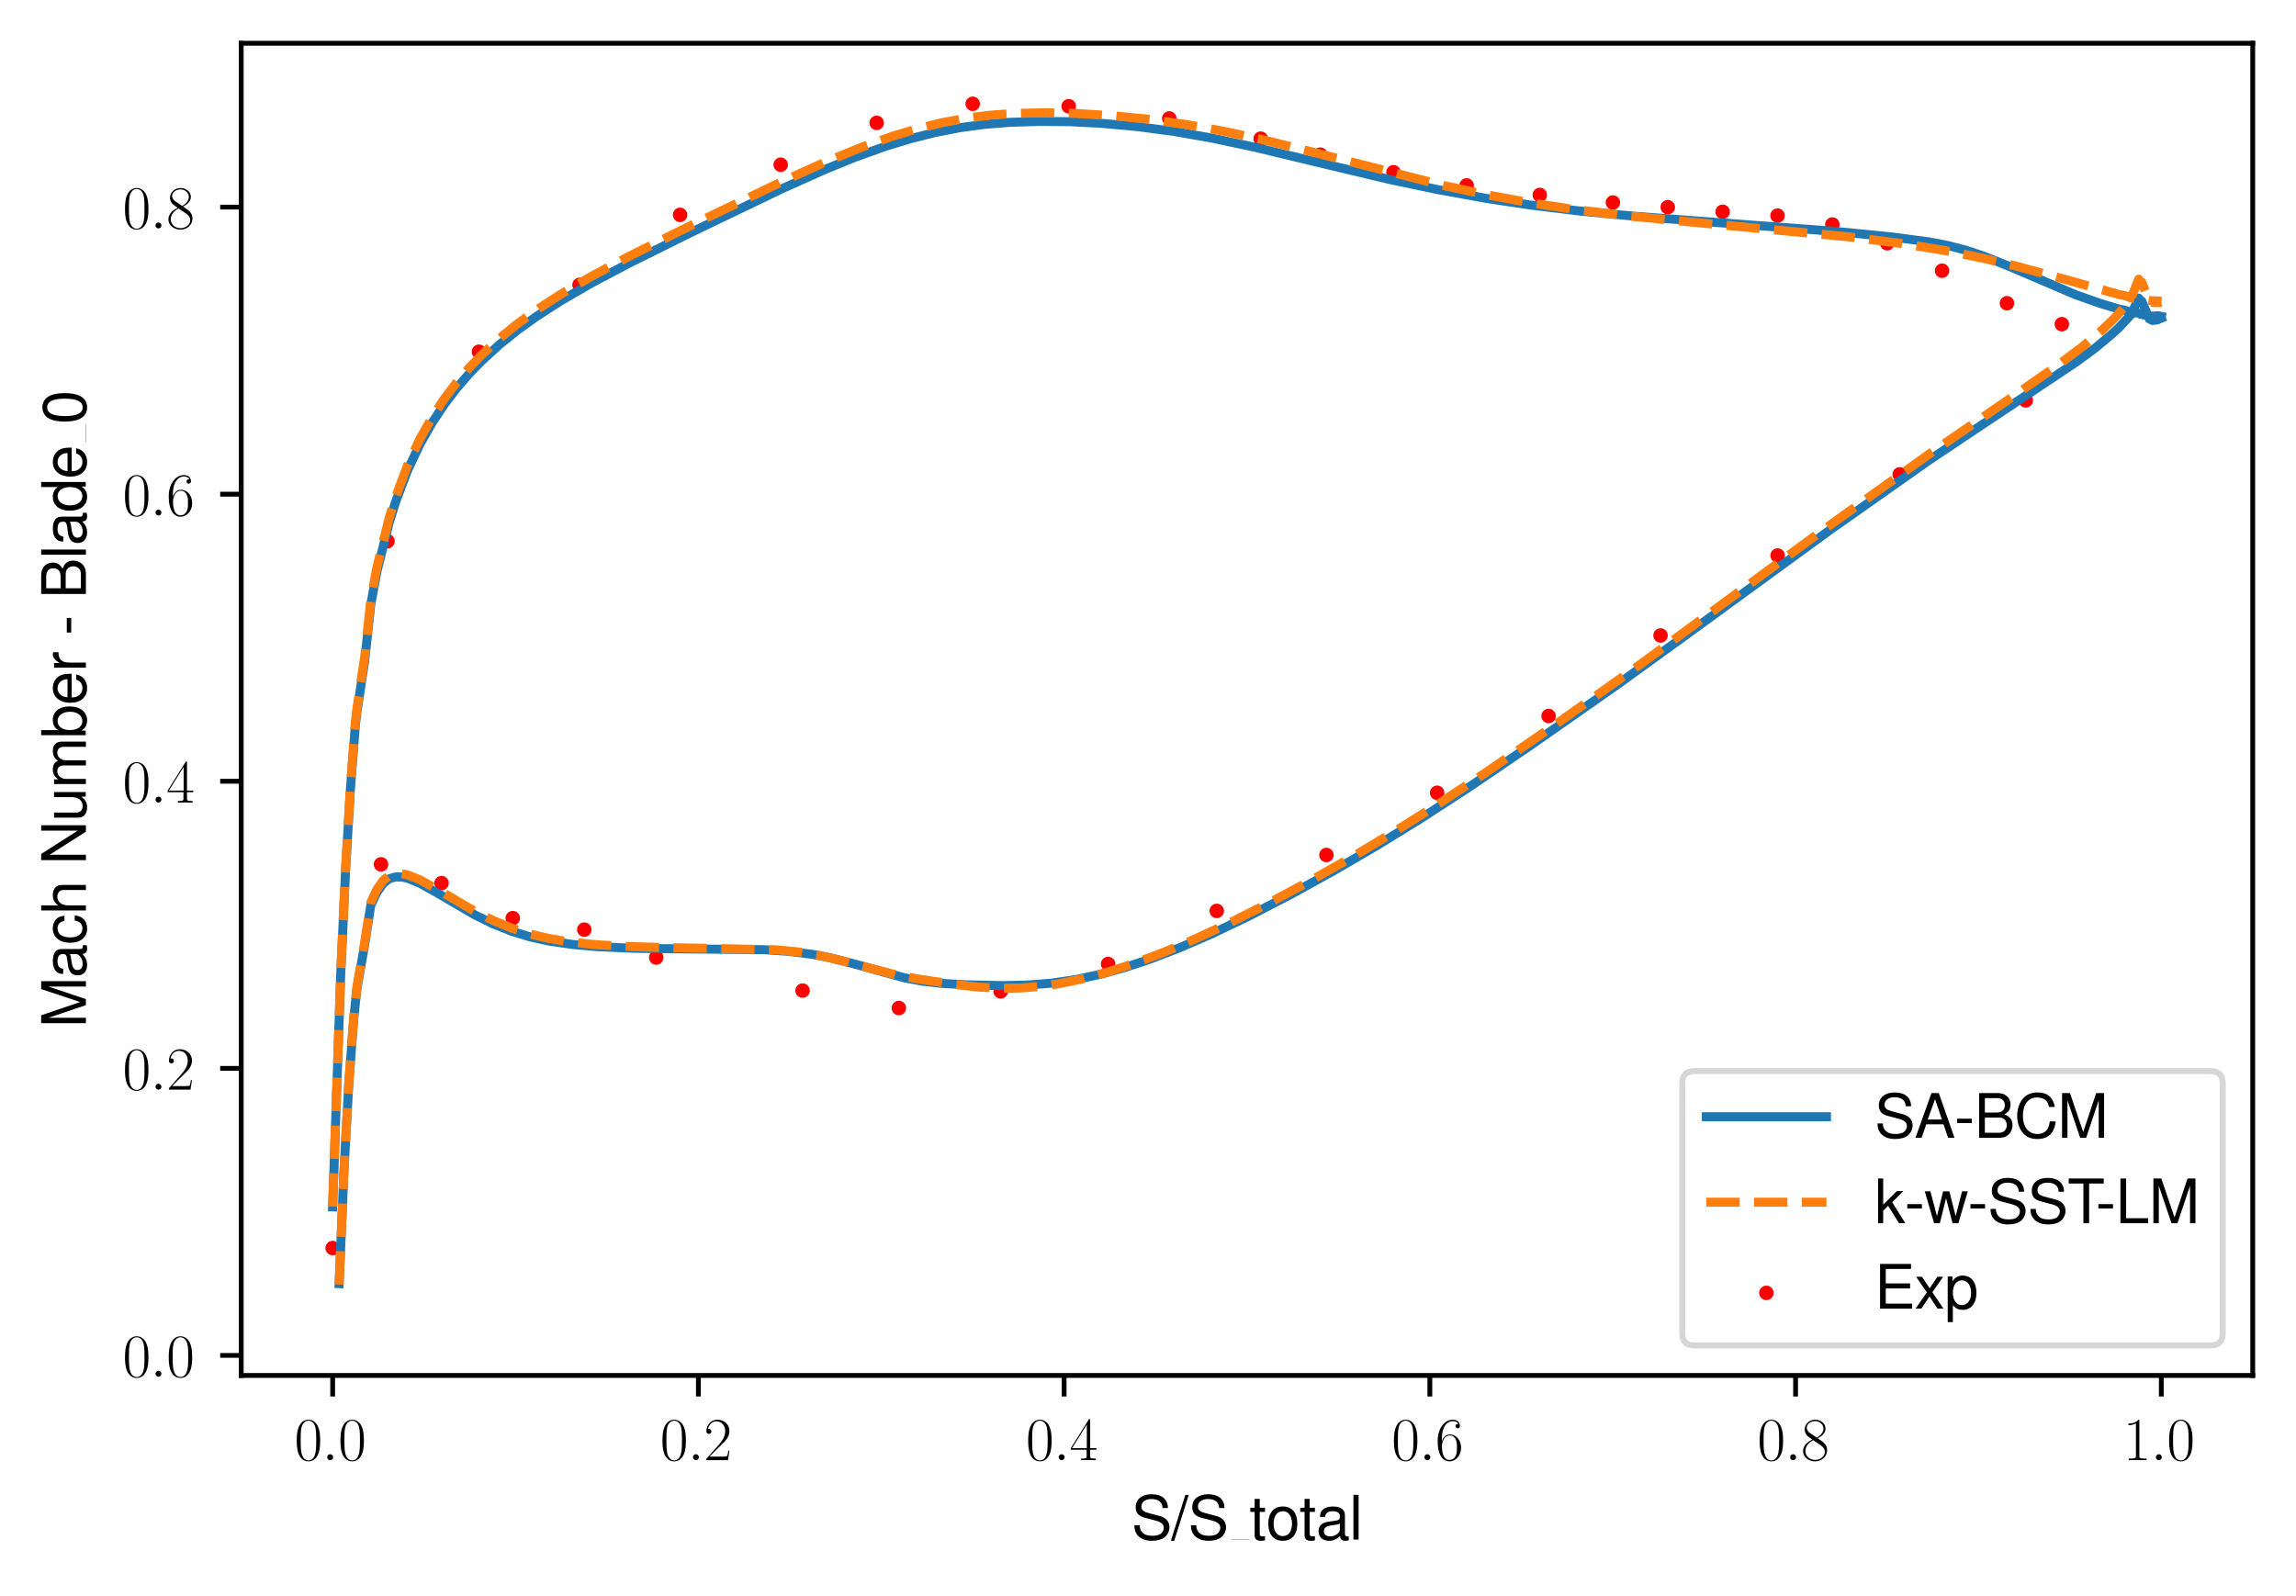 <?xml version="1.0" encoding="utf-8" standalone="no"?>
<!DOCTYPE svg PUBLIC "-//W3C//DTD SVG 1.1//EN"
  "http://www.w3.org/Graphics/SVG/1.1/DTD/svg11.dtd">
<svg xmlns:xlink="http://www.w3.org/1999/xlink" width="382.15pt" height="265.601pt" viewBox="0 0 382.15 265.601" xmlns="http://www.w3.org/2000/svg" version="1.1">
 <defs>
  <style type="text/css">*{stroke-linejoin: round; stroke-linecap: butt}</style>
 </defs>
 <g id="figure_1">
  <g id="patch_1">
   <path d="M 0 265.601 
L 382.15 265.601 
L 382.15 0 
L 0 0 
z
" style="fill: #ffffff"/>
  </g>
  <g id="axes_1">
   <g id="patch_2">
    <path d="M 40.15 228.96 
L 374.95 228.96 
L 374.95 7.2 
L 40.15 7.2 
z
" style="fill: #ffffff"/>
   </g>
   <g id="PathCollection_1">
    <defs>
     <path id="m9d10916dcf" d="M 0 0.707 
C 0.188 0.707 0.367 0.633 0.5 0.5 
C 0.633 0.367 0.707 0.188 0.707 0 
C 0.707 -0.188 0.633 -0.367 0.5 -0.5 
C 0.367 -0.633 0.188 -0.707 0 -0.707 
C -0.188 -0.707 -0.367 -0.633 -0.5 -0.5 
C -0.633 -0.367 -0.707 -0.188 -0.707 0 
C -0.707 0.188 -0.633 0.367 -0.5 0.5 
C -0.367 0.633 -0.188 0.707 0 0.707 
z
" style="stroke: #ff0000"/>
    </defs>
    <g clip-path="url(#p492e87259c)">
     <use xlink:href="#m9d10916dcf" x="337.169" y="66.643" style="fill: #ff0000; stroke: #ff0000"/>
     <use xlink:href="#m9d10916dcf" x="316.191" y="78.958" style="fill: #ff0000; stroke: #ff0000"/>
     <use xlink:href="#m9d10916dcf" x="295.873" y="92.469" style="fill: #ff0000; stroke: #ff0000"/>
     <use xlink:href="#m9d10916dcf" x="276.383" y="105.78" style="fill: #ff0000; stroke: #ff0000"/>
     <use xlink:href="#m9d10916dcf" x="257.749" y="119.184" style="fill: #ff0000; stroke: #ff0000"/>
     <use xlink:href="#m9d10916dcf" x="239.201" y="131.966" style="fill: #ff0000; stroke: #ff0000"/>
     <use xlink:href="#m9d10916dcf" x="220.776" y="142.321" style="fill: #ff0000; stroke: #ff0000"/>
     <use xlink:href="#m9d10916dcf" x="202.519" y="151.629" style="fill: #ff0000; stroke: #ff0000"/>
     <use xlink:href="#m9d10916dcf" x="184.435" y="160.465" style="fill: #ff0000; stroke: #ff0000"/>
     <use xlink:href="#m9d10916dcf" x="166.552" y="165.024" style="fill: #ff0000; stroke: #ff0000"/>
     <use xlink:href="#m9d10916dcf" x="149.61" y="167.802" style="fill: #ff0000; stroke: #ff0000"/>
     <use xlink:href="#m9d10916dcf" x="133.58" y="164.891" style="fill: #ff0000; stroke: #ff0000"/>
     <use xlink:href="#m9d10916dcf" x="109.225" y="159.392" style="fill: #ff0000; stroke: #ff0000"/>
     <use xlink:href="#m9d10916dcf" x="97.251" y="154.747" style="fill: #ff0000; stroke: #ff0000"/>
     <use xlink:href="#m9d10916dcf" x="85.347" y="152.838" style="fill: #ff0000; stroke: #ff0000"/>
     <use xlink:href="#m9d10916dcf" x="73.487" y="147.001" style="fill: #ff0000; stroke: #ff0000"/>
     <use xlink:href="#m9d10916dcf" x="63.42" y="143.881" style="fill: #ff0000; stroke: #ff0000"/>
     <use xlink:href="#m9d10916dcf" x="55.369" y="207.75" style="fill: #ff0000; stroke: #ff0000"/>
     <use xlink:href="#m9d10916dcf" x="64.495" y="90.085" style="fill: #ff0000; stroke: #ff0000"/>
     <use xlink:href="#m9d10916dcf" x="79.718" y="58.55" style="fill: #ff0000; stroke: #ff0000"/>
     <use xlink:href="#m9d10916dcf" x="96.457" y="47.419" style="fill: #ff0000; stroke: #ff0000"/>
     <use xlink:href="#m9d10916dcf" x="113.196" y="35.763" style="fill: #ff0000; stroke: #ff0000"/>
     <use xlink:href="#m9d10916dcf" x="129.94" y="27.421" style="fill: #ff0000; stroke: #ff0000"/>
     <use xlink:href="#m9d10916dcf" x="145.918" y="20.455" style="fill: #ff0000; stroke: #ff0000"/>
     <use xlink:href="#m9d10916dcf" x="161.899" y="17.28" style="fill: #ff0000; stroke: #ff0000"/>
     <use xlink:href="#m9d10916dcf" x="177.876" y="17.685" style="fill: #ff0000; stroke: #ff0000"/>
     <use xlink:href="#m9d10916dcf" x="194.619" y="19.714" style="fill: #ff0000; stroke: #ff0000"/>
     <use xlink:href="#m9d10916dcf" x="209.834" y="23.085" style="fill: #ff0000; stroke: #ff0000"/>
     <use xlink:href="#m9d10916dcf" x="219.758" y="25.747" style="fill: #ff0000; stroke: #ff0000"/>
     <use xlink:href="#m9d10916dcf" x="231.936" y="28.667" style="fill: #ff0000; stroke: #ff0000"/>
     <use xlink:href="#m9d10916dcf" x="244.109" y="30.862" style="fill: #ff0000; stroke: #ff0000"/>
     <use xlink:href="#m9d10916dcf" x="256.286" y="32.451" style="fill: #ff0000; stroke: #ff0000"/>
     <use xlink:href="#m9d10916dcf" x="268.455" y="33.712" style="fill: #ff0000; stroke: #ff0000"/>
     <use xlink:href="#m9d10916dcf" x="277.588" y="34.488" style="fill: #ff0000; stroke: #ff0000"/>
     <use xlink:href="#m9d10916dcf" x="286.719" y="35.255" style="fill: #ff0000; stroke: #ff0000"/>
     <use xlink:href="#m9d10916dcf" x="295.856" y="35.892" style="fill: #ff0000; stroke: #ff0000"/>
     <use xlink:href="#m9d10916dcf" x="304.979" y="37.371" style="fill: #ff0000; stroke: #ff0000"/>
     <use xlink:href="#m9d10916dcf" x="314.113" y="40.496" style="fill: #ff0000; stroke: #ff0000"/>
     <use xlink:href="#m9d10916dcf" x="323.242" y="45.065" style="fill: #ff0000; stroke: #ff0000"/>
     <use xlink:href="#m9d10916dcf" x="334.046" y="50.478" style="fill: #ff0000; stroke: #ff0000"/>
     <use xlink:href="#m9d10916dcf" x="343.177" y="53.962" style="fill: #ff0000; stroke: #ff0000"/>
    </g>
   </g>
   <g id="matplotlib.axis_1">
    <g id="xtick_1">
     <g id="line2d_1">
      <defs>
       <path id="m4c00b06465" d="M 0 0 
L 0 3.5 
" style="stroke: #000000; stroke-width: 0.8"/>
      </defs>
      <g>
       <use xlink:href="#m4c00b06465" x="55.369" y="228.96" style="stroke: #000000; stroke-width: 0.8"/>
      </g>
     </g>
     <g id="text_1">
      <!-- $\mathdefault{0.0}$ -->
      <g transform="translate(49.004 243.058) scale(0.1 -0.1)">
       <defs>
        <path id="CMR17-30" d="M 2688 2038 
C 2688 2430 2682 3099 2413 3613 
C 2176 4063 1798 4224 1466 4224 
C 1158 4224 768 4082 525 3620 
C 269 3137 243 2539 243 2038 
C 243 1671 250 1112 448 623 
C 723 -39 1216 -128 1466 -128 
C 1760 -128 2208 -7 2470 604 
C 2662 1048 2688 1568 2688 2038 
z
M 1466 -26 
C 1056 -26 813 328 723 816 
C 653 1196 653 1749 653 2109 
C 653 2604 653 3015 736 3407 
C 858 3954 1216 4121 1466 4121 
C 1728 4121 2067 3947 2189 3420 
C 2272 3054 2278 2623 2278 2109 
C 2278 1691 2278 1176 2202 797 
C 2067 96 1690 -26 1466 -26 
z
" transform="scale(0.016)"/>
        <path id="CMMI12-3a" d="M 1178 307 
C 1178 492 1024 620 870 620 
C 685 620 557 467 557 313 
C 557 128 710 0 864 0 
C 1050 0 1178 153 1178 307 
z
" transform="scale(0.016)"/>
       </defs>
       <use xlink:href="#CMR17-30" transform="scale(0.996)"/>
       <use xlink:href="#CMMI12-3a" transform="translate(45.69 0) scale(0.996)"/>
       <use xlink:href="#CMR17-30" transform="translate(72.788 0) scale(0.996)"/>
      </g>
     </g>
    </g>
    <g id="xtick_2">
     <g id="line2d_2">
      <g>
       <use xlink:href="#m4c00b06465" x="116.241" y="228.96" style="stroke: #000000; stroke-width: 0.8"/>
      </g>
     </g>
     <g id="text_2">
      <!-- $\mathdefault{0.2}$ -->
      <g transform="translate(109.876 243.058) scale(0.1 -0.1)">
       <defs>
        <path id="CMR17-32" d="M 2669 990 
L 2554 990 
C 2490 537 2438 460 2413 422 
C 2381 371 1920 371 1830 371 
L 602 371 
C 832 620 1280 1073 1824 1596 
C 2214 1966 2669 2400 2669 3033 
C 2669 3788 2067 4224 1395 4224 
C 691 4224 262 3603 262 3027 
C 262 2777 448 2745 525 2745 
C 589 2745 781 2783 781 3007 
C 781 3206 614 3264 525 3264 
C 486 3264 448 3257 422 3244 
C 544 3788 915 4057 1306 4057 
C 1862 4057 2227 3616 2227 3033 
C 2227 2477 1901 1998 1536 1583 
L 262 147 
L 262 0 
L 2515 0 
L 2669 990 
z
" transform="scale(0.016)"/>
       </defs>
       <use xlink:href="#CMR17-30" transform="scale(0.996)"/>
       <use xlink:href="#CMMI12-3a" transform="translate(45.69 0) scale(0.996)"/>
       <use xlink:href="#CMR17-32" transform="translate(72.788 0) scale(0.996)"/>
      </g>
     </g>
    </g>
    <g id="xtick_3">
     <g id="line2d_3">
      <g>
       <use xlink:href="#m4c00b06465" x="177.114" y="228.96" style="stroke: #000000; stroke-width: 0.8"/>
      </g>
     </g>
     <g id="text_3">
      <!-- $\mathdefault{0.4}$ -->
      <g transform="translate(170.749 243.058) scale(0.1 -0.1)">
       <defs>
        <path id="CMR17-34" d="M 2150 4147 
C 2150 4281 2144 4288 2029 4288 
L 128 1254 
L 128 1088 
L 1779 1088 
L 1779 460 
C 1779 230 1766 166 1318 166 
L 1197 166 
L 1197 0 
C 1402 12 1747 12 1965 12 
C 2182 12 2528 12 2733 0 
L 2733 166 
L 2611 166 
C 2163 166 2150 230 2150 460 
L 2150 1088 
L 2803 1088 
L 2803 1254 
L 2150 1254 
L 2150 4147 
z
M 1798 3723 
L 1798 1254 
L 256 1254 
L 1798 3723 
z
" transform="scale(0.016)"/>
       </defs>
       <use xlink:href="#CMR17-30" transform="scale(0.996)"/>
       <use xlink:href="#CMMI12-3a" transform="translate(45.69 0) scale(0.996)"/>
       <use xlink:href="#CMR17-34" transform="translate(72.788 0) scale(0.996)"/>
      </g>
     </g>
    </g>
    <g id="xtick_4">
     <g id="line2d_4">
      <g>
       <use xlink:href="#m4c00b06465" x="237.987" y="228.96" style="stroke: #000000; stroke-width: 0.8"/>
      </g>
     </g>
     <g id="text_4">
      <!-- $\mathdefault{0.6}$ -->
      <g transform="translate(231.622 243.058) scale(0.1 -0.1)">
       <defs>
        <path id="CMR17-36" d="M 678 2198 
C 678 3712 1395 4076 1811 4076 
C 1946 4076 2272 4049 2400 3782 
C 2298 3782 2106 3782 2106 3558 
C 2106 3385 2246 3328 2336 3328 
C 2394 3328 2566 3353 2566 3571 
C 2566 3987 2246 4224 1805 4224 
C 1043 4224 243 3411 243 2011 
C 243 257 966 -128 1478 -128 
C 2099 -128 2688 431 2688 1295 
C 2688 2101 2170 2688 1517 2688 
C 1126 2688 838 2430 678 1979 
L 678 2198 
z
M 1478 25 
C 691 25 691 1212 691 1450 
C 691 1914 909 2585 1504 2585 
C 1613 2585 1926 2585 2138 2140 
C 2253 1889 2253 1624 2253 1302 
C 2253 954 2253 696 2118 438 
C 1978 173 1773 25 1478 25 
z
" transform="scale(0.016)"/>
       </defs>
       <use xlink:href="#CMR17-30" transform="scale(0.996)"/>
       <use xlink:href="#CMMI12-3a" transform="translate(45.69 0) scale(0.996)"/>
       <use xlink:href="#CMR17-36" transform="translate(72.788 0) scale(0.996)"/>
      </g>
     </g>
    </g>
    <g id="xtick_5">
     <g id="line2d_5">
      <g>
       <use xlink:href="#m4c00b06465" x="298.859" y="228.96" style="stroke: #000000; stroke-width: 0.8"/>
      </g>
     </g>
     <g id="text_5">
      <!-- $\mathdefault{0.8}$ -->
      <g transform="translate(292.494 243.058) scale(0.1 -0.1)">
       <defs>
        <path id="CMR17-38" d="M 1741 2289 
C 2144 2494 2554 2803 2554 3298 
C 2554 3884 1990 4224 1472 4224 
C 890 4224 378 3800 378 3215 
C 378 3054 416 2777 666 2533 
C 730 2469 998 2276 1171 2154 
C 883 2006 211 1652 211 945 
C 211 282 838 -128 1459 -128 
C 2144 -128 2720 366 2720 1022 
C 2720 1607 2330 1877 2074 2051 
L 1741 2289 
z
M 902 2855 
C 851 2887 595 3086 595 3388 
C 595 3781 998 4076 1459 4076 
C 1965 4076 2336 3716 2336 3298 
C 2336 2700 1670 2359 1638 2359 
C 1632 2359 1626 2359 1574 2398 
L 902 2855 
z
M 2080 1536 
C 2176 1466 2483 1253 2483 861 
C 2483 385 2010 25 1472 25 
C 890 25 448 443 448 951 
C 448 1459 838 1884 1280 2083 
L 2080 1536 
z
" transform="scale(0.016)"/>
       </defs>
       <use xlink:href="#CMR17-30" transform="scale(0.996)"/>
       <use xlink:href="#CMMI12-3a" transform="translate(45.69 0) scale(0.996)"/>
       <use xlink:href="#CMR17-38" transform="translate(72.788 0) scale(0.996)"/>
      </g>
     </g>
    </g>
    <g id="xtick_6">
     <g id="line2d_6">
      <g>
       <use xlink:href="#m4c00b06465" x="359.732" y="228.96" style="stroke: #000000; stroke-width: 0.8"/>
      </g>
     </g>
     <g id="text_6">
      <!-- $\mathdefault{1.0}$ -->
      <g transform="translate(353.367 243.058) scale(0.1 -0.1)">
       <defs>
        <path id="CMR17-31" d="M 1702 4083 
C 1702 4217 1696 4224 1606 4224 
C 1357 3927 979 3833 621 3820 
C 602 3820 570 3820 563 3808 
C 557 3795 557 3782 557 3648 
C 755 3648 1088 3686 1344 3839 
L 1344 467 
C 1344 243 1331 166 781 166 
L 589 166 
L 589 0 
C 896 6 1216 12 1523 12 
C 1830 12 2150 6 2458 0 
L 2458 166 
L 2266 166 
C 1715 166 1702 236 1702 467 
L 1702 4083 
z
" transform="scale(0.016)"/>
       </defs>
       <use xlink:href="#CMR17-31" transform="scale(0.996)"/>
       <use xlink:href="#CMMI12-3a" transform="translate(45.69 0) scale(0.996)"/>
       <use xlink:href="#CMR17-30" transform="translate(72.788 0) scale(0.996)"/>
      </g>
     </g>
    </g>
    <g id="text_7">
     <!-- S/S_{total} -->
     <g transform="translate(188.313 256.279) scale(0.1 -0.1)">
      <defs>
       <path id="NimbusSanL-Regu-53" d="M 3814 3295 
C 3808 4204 3181 4736 2106 4736 
C 1082 4736 448 4211 448 3372 
C 448 2806 749 2450 1363 2291 
L 2522 1986 
C 3110 1833 3379 1598 3379 1236 
C 3379 988 3245 733 3046 593 
C 2861 466 2566 396 2189 396 
C 1683 396 1338 517 1114 784 
C 941 988 864 1210 870 1496 
L 307 1496 
C 314 1070 397 790 582 536 
C 902 102 1440 -128 2150 -128 
C 2707 -128 3162 0 3462 230 
C 3776 479 3974 892 3974 1293 
C 3974 1865 3616 2284 2982 2456 
L 1811 2768 
C 1248 2920 1043 3098 1043 3454 
C 1043 3925 1459 4236 2086 4236 
C 2829 4236 3245 3899 3251 3295 
L 3814 3295 
z
" transform="scale(0.016)"/>
       <path id="NimbusSanL-Regu-2f" d="M 1466 4672 
L -51 -128 
L 301 -128 
L 1818 4672 
L 1466 4672 
z
" transform="scale(0.016)"/>
       <path id="NimbusSanL-Regu-74" d="M 1626 3328 
L 1075 3328 
L 1075 4249 
L 544 4249 
L 544 3328 
L 90 3328 
L 90 2892 
L 544 2892 
L 544 402 
C 544 64 774 -128 1190 -128 
C 1318 -128 1446 -116 1626 -84 
L 1626 364 
C 1555 345 1472 339 1370 339 
C 1139 339 1075 402 1075 634 
L 1075 2892 
L 1626 2892 
L 1626 3328 
z
" transform="scale(0.016)"/>
       <path id="NimbusSanL-Regu-6f" d="M 1741 3456 
C 800 3456 230 2784 230 1663 
C 230 543 794 -128 1747 -128 
C 2688 -128 3264 543 3264 1638 
C 3264 2791 2707 3456 1741 3456 
z
M 1747 2963 
C 2349 2963 2707 2472 2707 1644 
C 2707 861 2336 364 1747 364 
C 1152 364 787 855 787 1663 
C 787 2466 1152 2963 1747 2963 
z
" transform="scale(0.016)"/>
       <path id="NimbusSanL-Regu-61" d="M 3424 332 
C 3366 320 3341 320 3309 320 
C 3123 320 3021 415 3021 581 
L 3021 2542 
C 3021 3135 2586 3456 1760 3456 
C 1274 3456 870 3315 646 3065 
C 493 2893 429 2702 416 2370 
L 954 2370 
C 998 2778 1242 2963 1741 2963 
C 2221 2963 2490 2784 2490 2466 
L 2490 2326 
C 2490 2103 2355 2007 1933 1956 
C 1178 1861 1062 1835 858 1753 
C 467 1593 269 1294 269 861 
C 269 256 691 -128 1370 -128 
C 1792 -128 2131 19 2509 364 
C 2547 25 2714 -128 3059 -128 
C 3168 -128 3251 -116 3424 -71 
L 3424 332 
z
M 2490 1071 
C 2490 893 2438 785 2278 638 
C 2061 441 1798 339 1485 339 
C 1069 339 826 536 826 874 
C 826 1224 1062 1402 1632 1485 
C 2195 1562 2310 1587 2490 1670 
L 2490 1071 
z
" transform="scale(0.016)"/>
       <path id="NimbusSanL-Regu-6c" d="M 973 4672 
L 435 4672 
L 435 0 
L 973 0 
L 973 4672 
z
" transform="scale(0.016)"/>
      </defs>
      <use xlink:href="#NimbusSanL-Regu-53" transform="scale(0.996)"/>
      <use xlink:href="#NimbusSanL-Regu-2f" transform="translate(66.45 0) scale(0.996)"/>
      <use xlink:href="#NimbusSanL-Regu-53" transform="translate(94.145 0) scale(0.996)"/>
      <use xlink:href="#NimbusSanL-Regu-74" transform="translate(196.461 0) scale(0.996)"/>
      <use xlink:href="#NimbusSanL-Regu-6f" transform="translate(224.156 0) scale(0.996)"/>
      <use xlink:href="#NimbusSanL-Regu-74" transform="translate(279.548 0) scale(0.996)"/>
      <use xlink:href="#NimbusSanL-Regu-61" transform="translate(307.243 0) scale(0.996)"/>
      <use xlink:href="#NimbusSanL-Regu-6c" transform="translate(362.634 0) scale(0.996)"/>
      <path d="M 166.573 0 
L 196.461 0 
L 196.461 0.399 
L 166.573 0.399 
L 166.573 0 
z
"/>
     </g>
    </g>
   </g>
   <g id="matplotlib.axis_2">
    <g id="ytick_1">
     <g id="line2d_7">
      <defs>
       <path id="m2cfd83753d" d="M 0 0 
L -3.5 0 
" style="stroke: #000000; stroke-width: 0.8"/>
      </defs>
      <g>
       <use xlink:href="#m2cfd83753d" x="40.15" y="225.623" style="stroke: #000000; stroke-width: 0.8"/>
      </g>
     </g>
     <g id="text_8">
      <!-- $\mathdefault{0.0}$ -->
      <g transform="translate(20.42 229.173) scale(0.1 -0.1)">
       <use xlink:href="#CMR17-30" transform="scale(0.996)"/>
       <use xlink:href="#CMMI12-3a" transform="translate(45.69 0) scale(0.996)"/>
       <use xlink:href="#CMR17-30" transform="translate(72.788 0) scale(0.996)"/>
      </g>
     </g>
    </g>
    <g id="ytick_2">
     <g id="line2d_8">
      <g>
       <use xlink:href="#m2cfd83753d" x="40.15" y="177.837" style="stroke: #000000; stroke-width: 0.8"/>
      </g>
     </g>
     <g id="text_9">
      <!-- $\mathdefault{0.2}$ -->
      <g transform="translate(20.42 181.386) scale(0.1 -0.1)">
       <use xlink:href="#CMR17-30" transform="scale(0.996)"/>
       <use xlink:href="#CMMI12-3a" transform="translate(45.69 0) scale(0.996)"/>
       <use xlink:href="#CMR17-32" transform="translate(72.788 0) scale(0.996)"/>
      </g>
     </g>
    </g>
    <g id="ytick_3">
     <g id="line2d_9">
      <g>
       <use xlink:href="#m2cfd83753d" x="40.15" y="130.05" style="stroke: #000000; stroke-width: 0.8"/>
      </g>
     </g>
     <g id="text_10">
      <!-- $\mathdefault{0.4}$ -->
      <g transform="translate(20.42 133.599) scale(0.1 -0.1)">
       <use xlink:href="#CMR17-30" transform="scale(0.996)"/>
       <use xlink:href="#CMMI12-3a" transform="translate(45.69 0) scale(0.996)"/>
       <use xlink:href="#CMR17-34" transform="translate(72.788 0) scale(0.996)"/>
      </g>
     </g>
    </g>
    <g id="ytick_4">
     <g id="line2d_10">
      <g>
       <use xlink:href="#m2cfd83753d" x="40.15" y="82.263" style="stroke: #000000; stroke-width: 0.8"/>
      </g>
     </g>
     <g id="text_11">
      <!-- $\mathdefault{0.6}$ -->
      <g transform="translate(20.42 85.812) scale(0.1 -0.1)">
       <use xlink:href="#CMR17-30" transform="scale(0.996)"/>
       <use xlink:href="#CMMI12-3a" transform="translate(45.69 0) scale(0.996)"/>
       <use xlink:href="#CMR17-36" transform="translate(72.788 0) scale(0.996)"/>
      </g>
     </g>
    </g>
    <g id="ytick_5">
     <g id="line2d_11">
      <g>
       <use xlink:href="#m2cfd83753d" x="40.15" y="34.476" style="stroke: #000000; stroke-width: 0.8"/>
      </g>
     </g>
     <g id="text_12">
      <!-- $\mathdefault{0.8}$ -->
      <g transform="translate(20.42 38.025) scale(0.1 -0.1)">
       <use xlink:href="#CMR17-30" transform="scale(0.996)"/>
       <use xlink:href="#CMMI12-3a" transform="translate(45.69 0) scale(0.996)"/>
       <use xlink:href="#CMR17-38" transform="translate(72.788 0) scale(0.996)"/>
      </g>
     </g>
    </g>
    <g id="text_13">
     <!-- Mach Number - Blade_0 -->
     <g transform="translate(14.298 171.086) rotate(-90) scale(0.1 -0.1)">
      <defs>
       <path id="NimbusSanL-Regu-4d" d="M 2995 0 
L 4307 3915 
L 4307 0 
L 4870 0 
L 4870 4672 
L 4045 4672 
L 2688 602 
L 1306 4672 
L 480 4672 
L 480 0 
L 1043 0 
L 1043 3915 
L 2368 0 
L 2995 0 
z
" transform="scale(0.016)"/>
       <path id="NimbusSanL-Regu-63" d="M 3014 2237 
C 2989 2561 2918 2771 2790 2956 
C 2560 3270 2157 3456 1690 3456 
C 787 3456 198 2740 198 1632 
C 198 555 774 -128 1683 -128 
C 2483 -128 2989 352 3053 1167 
L 2515 1167 
C 2426 632 2150 364 1696 364 
C 1107 364 755 842 755 1632 
C 755 2466 1101 2963 1683 2963 
C 2131 2963 2413 2701 2477 2237 
L 3014 2237 
z
" transform="scale(0.016)"/>
       <path id="NimbusSanL-Regu-68" d="M 448 4672 
L 448 0 
L 979 0 
L 979 1853 
C 979 2539 1338 2988 1888 2988 
C 2061 2988 2234 2930 2362 2834 
C 2515 2725 2579 2565 2579 2328 
L 2579 0 
L 3110 0 
L 3110 2539 
C 3110 3103 2707 3456 2054 3456 
C 1581 3456 1293 3308 979 2898 
L 979 4672 
L 448 4672 
z
" transform="scale(0.016)"/>
       <path id="NimbusSanL-Regu-4e" d="M 4134 4672 
L 3571 4672 
L 3571 852 
L 1133 4672 
L 486 4672 
L 486 0 
L 1050 0 
L 1050 3787 
L 3462 0 
L 4134 0 
L 4134 4672 
z
" transform="scale(0.016)"/>
       <path id="NimbusSanL-Regu-75" d="M 3085 19 
L 3085 3328 
L 2554 3328 
L 2554 1454 
C 2554 780 2195 339 1638 339 
C 1216 339 947 591 947 988 
L 947 3328 
L 416 3328 
L 416 780 
C 416 230 832 -128 1485 -128 
C 1978 -128 2291 44 2605 484 
L 2605 19 
L 3085 19 
z
" transform="scale(0.016)"/>
       <path id="NimbusSanL-Regu-6d" d="M 448 3328 
L 448 0 
L 986 0 
L 986 2089 
C 986 2597 1338 2988 1773 2988 
C 2170 2988 2394 2744 2394 2315 
L 2394 0 
L 2931 0 
L 2931 2109 
C 2931 2597 3283 2988 3718 2988 
C 4109 2988 4339 2738 4339 2315 
L 4339 0 
L 4877 0 
L 4877 2520 
C 4877 3123 4531 3456 3904 3456 
C 3456 3456 3187 3321 2874 2943 
C 2675 3302 2406 3456 1971 3456 
C 1523 3456 1229 3289 941 2886 
L 941 3328 
L 448 3328 
z
" transform="scale(0.016)"/>
       <path id="NimbusSanL-Regu-62" d="M 346 4672 
L 346 19 
L 826 19 
L 826 447 
C 1082 57 1421 -128 1888 -128 
C 2771 -128 3347 594 3347 1702 
C 3347 2784 2797 3456 1914 3456 
C 1453 3456 1126 3283 877 2905 
L 877 4672 
L 346 4672 
z
M 1811 2956 
C 2406 2956 2790 2440 2790 1644 
C 2790 887 2394 371 1811 371 
C 1248 371 877 880 877 1663 
C 877 2447 1248 2956 1811 2956 
z
" transform="scale(0.016)"/>
       <path id="NimbusSanL-Regu-65" d="M 3283 1484 
C 3283 1998 3245 2311 3149 2565 
C 2931 3123 2419 3456 1792 3456 
C 858 3456 256 2734 256 1619 
C 256 545 838 -128 1779 -128 
C 2547 -128 3078 307 3213 1018 
L 2675 1018 
C 2528 588 2227 364 1798 364 
C 1459 364 1171 514 992 787 
C 864 974 819 1161 813 1484 
L 3283 1484 
z
M 826 1920 
C 870 2552 1248 2963 1786 2963 
C 2310 2963 2714 2519 2714 1959 
C 2714 1946 2714 1933 2707 1920 
L 826 1920 
z
" transform="scale(0.016)"/>
       <path id="NimbusSanL-Regu-72" d="M 442 3328 
L 442 0 
L 979 0 
L 979 1727 
C 979 2203 1101 2514 1357 2698 
C 1523 2819 1683 2857 2054 2863 
L 2054 3404 
C 1965 3449 1920 3456 1850 3456 
C 1504 3456 1242 3251 934 2750 
L 934 3328 
L 442 3328 
z
" transform="scale(0.016)"/>
       <path id="NimbusSanL-Regu-2d" d="M 1818 1996 
L 294 1996 
L 294 1536 
L 1818 1536 
L 1818 1996 
z
" transform="scale(0.016)"/>
       <path id="NimbusSanL-Regu-42" d="M 506 0 
L 2611 0 
C 3053 0 3379 121 3629 390 
C 3859 632 3987 961 3987 1321 
C 3987 1878 3731 2214 3136 2444 
C 3558 2643 3782 2994 3782 3476 
C 3782 3821 3654 4127 3411 4345 
C 3168 4569 2848 4672 2400 4672 
L 506 4672 
L 506 0 
z
M 1101 2636 
L 1101 4147 
L 2253 4147 
C 2586 4147 2771 4101 2931 3977 
C 3098 3847 3187 3652 3187 3391 
C 3187 3138 3098 2936 2931 2806 
C 2771 2682 2586 2636 2253 2636 
L 1101 2636 
z
M 1101 524 
L 1101 2112 
L 2554 2112 
C 2842 2112 3034 2042 3174 1890 
C 3315 1745 3392 1542 3392 1315 
C 3392 1093 3315 891 3174 746 
C 3034 594 2842 524 2554 524 
L 1101 524 
z
" transform="scale(0.016)"/>
       <path id="NimbusSanL-Regu-64" d="M 3168 4672 
L 2637 4672 
L 2637 2937 
C 2413 3276 2054 3456 1606 3456 
C 736 3456 166 2759 166 1695 
C 166 568 723 -128 1626 -128 
C 2086 -128 2406 44 2694 460 
L 2694 19 
L 3168 19 
L 3168 4672 
z
M 1696 2956 
C 2272 2956 2637 2447 2637 1651 
C 2637 880 2266 371 1702 371 
C 1114 371 723 887 723 1663 
C 723 2440 1114 2956 1696 2956 
z
" transform="scale(0.016)"/>
       <path id="NimbusSanL-Regu-30" d="M 1760 4544 
C 1338 4544 954 4358 717 4044 
C 422 3649 275 3043 275 2207 
C 275 683 787 -128 1760 -128 
C 2720 -128 3245 683 3245 2169 
C 3245 3049 3104 3636 2803 4044 
C 2566 4364 2189 4544 1760 4544 
z
M 1760 4044 
C 2368 4044 2669 3432 2669 2220 
C 2669 938 2374 339 1747 339 
C 1152 339 851 964 851 2201 
C 851 3438 1152 4044 1760 4044 
z
" transform="scale(0.016)"/>
      </defs>
      <use xlink:href="#NimbusSanL-Regu-4d" transform="scale(0.996)"/>
      <use xlink:href="#NimbusSanL-Regu-61" transform="translate(82.988 0) scale(0.996)"/>
      <use xlink:href="#NimbusSanL-Regu-63" transform="translate(138.38 0) scale(0.996)"/>
      <use xlink:href="#NimbusSanL-Regu-68" transform="translate(188.193 0) scale(0.996)"/>
      <use xlink:href="#NimbusSanL-Regu-4e" transform="translate(271.28 0) scale(0.996)"/>
      <use xlink:href="#NimbusSanL-Regu-75" transform="translate(343.21 0) scale(0.996)"/>
      <use xlink:href="#NimbusSanL-Regu-6d" transform="translate(398.602 0) scale(0.996)"/>
      <use xlink:href="#NimbusSanL-Regu-62" transform="translate(481.59 0) scale(0.996)"/>
      <use xlink:href="#NimbusSanL-Regu-65" transform="translate(536.982 0) scale(0.996)"/>
      <use xlink:href="#NimbusSanL-Regu-72" transform="translate(592.374 0) scale(0.996)"/>
      <use xlink:href="#NimbusSanL-Regu-2d" transform="translate(653.244 0) scale(0.996)"/>
      <use xlink:href="#NimbusSanL-Regu-42" transform="translate(714.114 0) scale(0.996)"/>
      <use xlink:href="#NimbusSanL-Regu-6c" transform="translate(780.564 0) scale(0.996)"/>
      <use xlink:href="#NimbusSanL-Regu-61" transform="translate(802.681 0) scale(0.996)"/>
      <use xlink:href="#NimbusSanL-Regu-64" transform="translate(858.073 0) scale(0.996)"/>
      <use xlink:href="#NimbusSanL-Regu-65" transform="translate(913.465 0) scale(0.996)"/>
      <use xlink:href="#NimbusSanL-Regu-30" transform="translate(1004.722 0) scale(0.996)"/>
      <path d="M 974.834 0 
L 1004.722 0 
L 1004.722 0.399 
L 974.834 0.399 
L 974.834 0 
z
"/>
     </g>
    </g>
   </g>
   <g id="line2d_12">
    <path d="M 55.369 200.896 
L 56.714 162.06 
L 57.522 144.846 
L 58.329 131.281 
L 59.137 120.853 
L 59.406 118.512 
L 60.695 110.041 
L 61.716 100.613 
L 62.736 95.125 
L 64.778 86.989 
L 65.799 83.692 
L 67.84 78.285 
L 69.882 73.957 
L 71.924 70.363 
L 73.965 67.293 
L 76.007 64.617 
L 78.049 62.253 
L 80.09 60.141 
L 83.153 57.342 
L 86.215 54.884 
L 89.278 52.687 
L 93.361 50.058 
L 98.465 47.107 
L 104.59 43.867 
L 114.799 38.79 
L 130.111 31.436 
L 137.257 28.233 
L 142.361 26.153 
L 147.466 24.326 
L 151.549 23.084 
L 155.632 22.059 
L 159.716 21.263 
L 163.799 20.708 
L 167.882 20.373 
L 172.986 20.206 
L 178.091 20.258 
L 183.195 20.519 
L 189.32 21.073 
L 195.445 21.89 
L 201.57 22.962 
L 208.716 24.478 
L 218.924 26.931 
L 231.174 29.853 
L 239.341 31.572 
L 247.508 33.045 
L 254.654 34.12 
L 262.821 35.116 
L 272.008 35.992 
L 285.279 36.999 
L 305.696 38.538 
L 314.884 39.447 
L 321.009 40.257 
L 324.071 40.84 
L 327.134 41.628 
L 330.196 42.644 
L 334.28 44.283 
L 345.509 49.08 
L 349.592 50.518 
L 352.655 51.434 
L 353.676 51.649 
L 354.696 52.036 
L 355.967 52.112 
L 356.218 52.296 
L 356.72 52.403 
L 358.226 52.631 
L 359.23 52.562 
L 359.732 52.673 
L 359.732 52.673 
" clip-path="url(#p492e87259c)" style="fill: none; stroke: #1f77b4; stroke-width: 1.5; stroke-linecap: square"/>
   </g>
   <g id="line2d_13">
    <path d="M 56.445 213.68 
L 57.253 194.802 
L 58.06 180.378 
L 58.868 169.656 
L 59.406 164.579 
L 60.695 157.258 
L 61.716 150.685 
L 62.737 148.538 
L 63.757 147.079 
L 64.778 146.28 
L 65.799 145.98 
L 66.82 145.981 
L 67.841 146.194 
L 69.883 147.022 
L 72.945 148.735 
L 79.07 152.313 
L 82.133 153.813 
L 85.196 155.034 
L 88.258 155.965 
L 91.321 156.638 
L 95.404 157.231 
L 99.488 157.587 
L 105.613 157.855 
L 113.78 157.953 
L 127.051 158.08 
L 131.135 158.346 
L 135.218 158.861 
L 138.281 159.455 
L 142.364 160.509 
L 150.531 162.772 
L 153.594 163.337 
L 156.656 163.686 
L 160.74 163.926 
L 166.865 164.064 
L 170.948 163.977 
L 175.032 163.654 
L 179.115 163.052 
L 183.199 162.171 
L 187.282 161.035 
L 191.366 159.679 
L 196.47 157.713 
L 201.574 155.5 
L 207.7 152.577 
L 214.846 148.881 
L 221.992 144.94 
L 229.138 140.77 
L 236.284 136.37 
L 244.451 131.072 
L 254.659 124.131 
L 268.952 114.132 
L 280.181 106.014 
L 304.682 88.152 
L 321.016 76.645 
L 330.204 70.499 
L 345.517 60.296 
L 348.579 58.052 
L 351.642 55.5 
L 352.663 54.552 
L 354.705 52.355 
L 355.976 49.627 
L 356.226 50.052 
L 356.477 50.122 
L 357.729 53.083 
L 358.229 53.332 
L 358.981 53.264 
L 359.732 52.956 
L 359.732 52.956 
" clip-path="url(#p492e87259c)" style="fill: none; stroke: #1f77b4; stroke-width: 1.5; stroke-linecap: square"/>
   </g>
   <g id="line2d_14">
    <path d="M 55.369 200.848 
L 56.714 161.761 
L 57.522 144.448 
L 58.329 130.804 
L 59.137 120.313 
L 59.406 117.953 
L 60.695 109.432 
L 61.716 99.944 
L 62.736 94.407 
L 64.778 86.211 
L 65.799 82.888 
L 67.84 77.437 
L 69.882 73.074 
L 71.924 69.45 
L 73.965 66.354 
L 76.007 63.656 
L 78.049 61.272 
L 80.09 59.141 
L 83.153 56.316 
L 86.215 53.836 
L 89.278 51.617 
L 93.361 48.963 
L 98.465 45.986 
L 104.59 42.728 
L 114.799 37.632 
L 130.111 30.256 
L 137.257 27.028 
L 143.382 24.518 
L 148.486 22.695 
L 152.57 21.463 
L 156.653 20.453 
L 160.736 19.686 
L 164.82 19.17 
L 168.903 18.88 
L 174.007 18.773 
L 179.111 18.885 
L 185.236 19.264 
L 191.362 19.879 
L 197.487 20.734 
L 203.612 21.834 
L 209.737 23.153 
L 217.903 25.17 
L 240.362 30.903 
L 247.508 32.438 
L 254.654 33.751 
L 261.8 34.835 
L 269.966 35.834 
L 281.196 36.94 
L 307.738 39.431 
L 315.904 40.455 
L 323.05 41.586 
L 329.175 42.787 
L 335.3 44.226 
L 342.446 46.158 
L 352.655 49.008 
L 353.676 49.211 
L 354.696 49.608 
L 357.975 50.053 
L 359.23 50.089 
L 359.732 50.185 
L 359.732 50.185 
" clip-path="url(#p492e87259c)" style="fill: none; stroke-dasharray: 5.55,2.4; stroke-dashoffset: 0; stroke: #ff7f0e; stroke-width: 1.5"/>
   </g>
   <g id="line2d_15">
    <path d="M 56.445 213.823 
L 57.253 194.718 
L 58.06 180.181 
L 58.868 169.374 
L 59.406 164.25 
L 60.695 156.862 
L 61.716 150.234 
L 62.737 148.055 
L 63.757 146.574 
L 64.778 145.758 
L 65.799 145.444 
L 66.82 145.433 
L 67.841 145.637 
L 69.883 146.449 
L 72.945 148.147 
L 79.07 151.727 
L 82.133 153.248 
L 85.196 154.505 
L 88.258 155.485 
L 91.321 156.211 
L 94.383 156.733 
L 98.467 157.195 
L 103.571 157.525 
L 110.717 157.728 
L 129.093 158.097 
L 133.176 158.497 
L 136.239 159.004 
L 140.322 159.965 
L 148.489 162.115 
L 152.573 162.921 
L 158.698 163.858 
L 162.781 164.309 
L 166.865 164.515 
L 169.927 164.461 
L 172.99 164.216 
L 176.053 163.787 
L 180.136 162.952 
L 184.22 161.857 
L 188.303 160.542 
L 193.407 158.636 
L 198.512 156.486 
L 204.637 153.64 
L 210.762 150.558 
L 217.908 146.724 
L 225.054 142.666 
L 232.2 138.382 
L 239.346 133.868 
L 247.513 128.454 
L 259.764 119.993 
L 273.035 110.577 
L 284.265 102.325 
L 302.64 88.81 
L 321.016 75.637 
L 333.266 67.236 
L 342.454 60.828 
L 346.538 57.766 
L 349.6 55.209 
L 351.642 53.248 
L 352.663 52.17 
L 354.705 49.631 
L 355.976 46.471 
L 356.226 46.906 
L 356.477 46.961 
L 357.729 50.159 
L 358.229 50.354 
L 359.482 50.37 
L 359.732 50.317 
L 359.732 50.317 
" clip-path="url(#p492e87259c)" style="fill: none; stroke-dasharray: 5.55,2.4; stroke-dashoffset: 0; stroke: #ff7f0e; stroke-width: 1.5"/>
   </g>
   <g id="patch_3">
    <path d="M 40.15 228.96 
L 40.15 7.2 
" style="fill: none; stroke: #000000; stroke-width: 0.8; stroke-linejoin: miter; stroke-linecap: square"/>
   </g>
   <g id="patch_4">
    <path d="M 374.95 228.96 
L 374.95 7.2 
" style="fill: none; stroke: #000000; stroke-width: 0.8; stroke-linejoin: miter; stroke-linecap: square"/>
   </g>
   <g id="patch_5">
    <path d="M 40.15 228.96 
L 374.95 228.96 
" style="fill: none; stroke: #000000; stroke-width: 0.8; stroke-linejoin: miter; stroke-linecap: square"/>
   </g>
   <g id="patch_6">
    <path d="M 40.15 7.2 
L 374.95 7.2 
" style="fill: none; stroke: #000000; stroke-width: 0.8; stroke-linejoin: miter; stroke-linecap: square"/>
   </g>
   <g id="legend_1">
    <g id="patch_7">
     <path d="M 282.003 223.96 
L 367.95 223.96 
Q 369.95 223.96 369.95 221.96 
L 369.95 180.299 
Q 369.95 178.299 367.95 178.299 
L 282.003 178.299 
Q 280.003 178.299 280.003 180.299 
L 280.003 221.96 
Q 280.003 223.96 282.003 223.96 
z
" style="fill: #ffffff; opacity: 0.8; stroke: #cccccc; stroke-linejoin: miter"/>
    </g>
    <g id="line2d_16">
     <path d="M 284.003 185.897 
L 294.003 185.897 
L 304.003 185.897 
" style="fill: none; stroke: #1f77b4; stroke-width: 1.5; stroke-linecap: square"/>
    </g>
    <g id="text_14">
     <!-- SA-BCM -->
     <g transform="translate(312.003 189.397) scale(0.1 -0.1)">
      <defs>
       <path id="NimbusSanL-Regu-41" d="M 3034 1408 
L 3514 0 
L 4179 0 
L 2541 4672 
L 1773 4672 
L 109 0 
L 742 0 
L 1235 1408 
L 3034 1408 
z
M 2867 1907 
L 1382 1907 
L 2150 4032 
L 2867 1907 
z
" transform="scale(0.016)"/>
       <path id="NimbusSanL-Regu-43" d="M 4237 3219 
C 4051 4236 3462 4736 2438 4736 
C 1811 4736 1306 4537 960 4154 
C 538 3696 307 3035 307 2284 
C 307 1522 544 867 986 415 
C 1344 44 1805 -128 2413 -128 
C 3552 -128 4192 485 4333 1712 
L 3718 1712 
C 3667 1394 3603 1178 3507 994 
C 3315 612 2918 396 2419 396 
C 1491 396 902 1134 902 2291 
C 902 3480 1466 4211 2368 4211 
C 2746 4211 3098 4096 3290 3918 
C 3462 3759 3558 3562 3629 3219 
L 4237 3219 
z
" transform="scale(0.016)"/>
      </defs>
      <use xlink:href="#NimbusSanL-Regu-53" transform="scale(0.996)"/>
      <use xlink:href="#NimbusSanL-Regu-41" transform="translate(66.45 0) scale(0.996)"/>
      <use xlink:href="#NimbusSanL-Regu-2d" transform="translate(132.9 0) scale(0.996)"/>
      <use xlink:href="#NimbusSanL-Regu-42" transform="translate(166.075 0) scale(0.996)"/>
      <use xlink:href="#NimbusSanL-Regu-43" transform="translate(232.525 0) scale(0.996)"/>
      <use xlink:href="#NimbusSanL-Regu-4d" transform="translate(304.455 0) scale(0.996)"/>
     </g>
    </g>
    <g id="line2d_17">
     <path d="M 284.003 200.118 
L 294.003 200.118 
L 304.003 200.118 
" style="fill: none; stroke-dasharray: 5.55,2.4; stroke-dashoffset: 0; stroke: #ff7f0e; stroke-width: 1.5"/>
    </g>
    <g id="text_15">
     <!-- k-w-SST-LM -->
     <g transform="translate(312.003 203.618) scale(0.1 -0.1)">
      <defs>
       <path id="NimbusSanL-Regu-6b" d="M 902 4672 
L 371 4672 
L 371 0 
L 902 0 
L 902 1307 
L 1421 1820 
L 2554 0 
L 3213 0 
L 1843 2198 
L 3008 3358 
L 2323 3358 
L 902 1935 
L 902 4672 
z
" transform="scale(0.016)"/>
       <path id="NimbusSanL-Regu-77" d="M 3546 0 
L 4531 3328 
L 3930 3328 
L 3264 737 
L 2605 3328 
L 1952 3328 
L 1312 737 
L 627 3328 
L 38 3328 
L 1011 0 
L 1613 0 
L 2259 2609 
L 2938 0 
L 3546 0 
z
" transform="scale(0.016)"/>
       <path id="NimbusSanL-Regu-54" d="M 2266 4147 
L 3795 4147 
L 3795 4672 
L 134 4672 
L 134 4147 
L 1670 4147 
L 1670 0 
L 2266 0 
L 2266 4147 
z
" transform="scale(0.016)"/>
       <path id="NimbusSanL-Regu-4c" d="M 1107 4672 
L 512 4672 
L 512 0 
L 3411 0 
L 3411 524 
L 1107 524 
L 1107 4672 
z
" transform="scale(0.016)"/>
      </defs>
      <use xlink:href="#NimbusSanL-Regu-6b" transform="scale(0.996)"/>
      <use xlink:href="#NimbusSanL-Regu-2d" transform="translate(49.813 0) scale(0.996)"/>
      <use xlink:href="#NimbusSanL-Regu-77" transform="translate(82.988 0) scale(0.996)"/>
      <use xlink:href="#NimbusSanL-Regu-2d" transform="translate(154.918 0) scale(0.996)"/>
      <use xlink:href="#NimbusSanL-Regu-53" transform="translate(188.094 0) scale(0.996)"/>
      <use xlink:href="#NimbusSanL-Regu-53" transform="translate(254.544 0) scale(0.996)"/>
      <use xlink:href="#NimbusSanL-Regu-54" transform="translate(320.994 0) scale(0.996)"/>
      <use xlink:href="#NimbusSanL-Regu-2d" transform="translate(367.919 0) scale(0.996)"/>
      <use xlink:href="#NimbusSanL-Regu-4c" transform="translate(401.094 0) scale(0.996)"/>
      <use xlink:href="#NimbusSanL-Regu-4d" transform="translate(456.486 0) scale(0.996)"/>
     </g>
    </g>
    <g id="PathCollection_2">
     <g>
      <use xlink:href="#m9d10916dcf" x="294.003" y="215.213" style="fill: #ff0000; stroke: #ff0000"/>
     </g>
    </g>
    <g id="text_16">
     <!-- Exp -->
     <g transform="translate(312.003 217.838) scale(0.1 -0.1)">
      <defs>
       <path id="NimbusSanL-Regu-45" d="M 1171 2112 
L 3712 2112 
L 3712 2636 
L 1171 2636 
L 1171 4147 
L 3808 4147 
L 3808 4672 
L 576 4672 
L 576 0 
L 3923 0 
L 3923 524 
L 1171 524 
L 1171 2112 
z
" transform="scale(0.016)"/>
       <path id="NimbusSanL-Regu-78" d="M 1869 1721 
L 2995 3328 
L 2394 3328 
L 1587 2120 
L 781 3328 
L 173 3328 
L 1293 1695 
L 109 0 
L 717 0 
L 1568 1276 
L 2406 0 
L 3027 0 
L 1869 1721 
z
" transform="scale(0.016)"/>
       <path id="NimbusSanL-Regu-70" d="M 346 -1408 
L 883 -1408 
L 883 371 
C 1165 25 1478 -128 1914 -128 
C 2778 -128 3347 568 3347 1632 
C 3347 2752 2797 3456 1907 3456 
C 1453 3456 1088 3251 838 2854 
L 838 3359 
L 346 3359 
L 346 -1408 
z
M 1818 2956 
C 2406 2956 2790 2440 2790 1644 
C 2790 887 2400 371 1818 371 
C 1254 371 883 880 883 1663 
C 883 2447 1254 2956 1818 2956 
z
" transform="scale(0.016)"/>
      </defs>
      <use xlink:href="#NimbusSanL-Regu-45" transform="scale(0.996)"/>
      <use xlink:href="#NimbusSanL-Regu-78" transform="translate(66.45 0) scale(0.996)"/>
      <use xlink:href="#NimbusSanL-Regu-70" transform="translate(116.263 0) scale(0.996)"/>
     </g>
    </g>
   </g>
  </g>
 </g>
 <defs>
  <clipPath id="p492e87259c">
   <rect x="40.15" y="7.2" width="334.8" height="221.76"/>
  </clipPath>
 </defs>
</svg>
